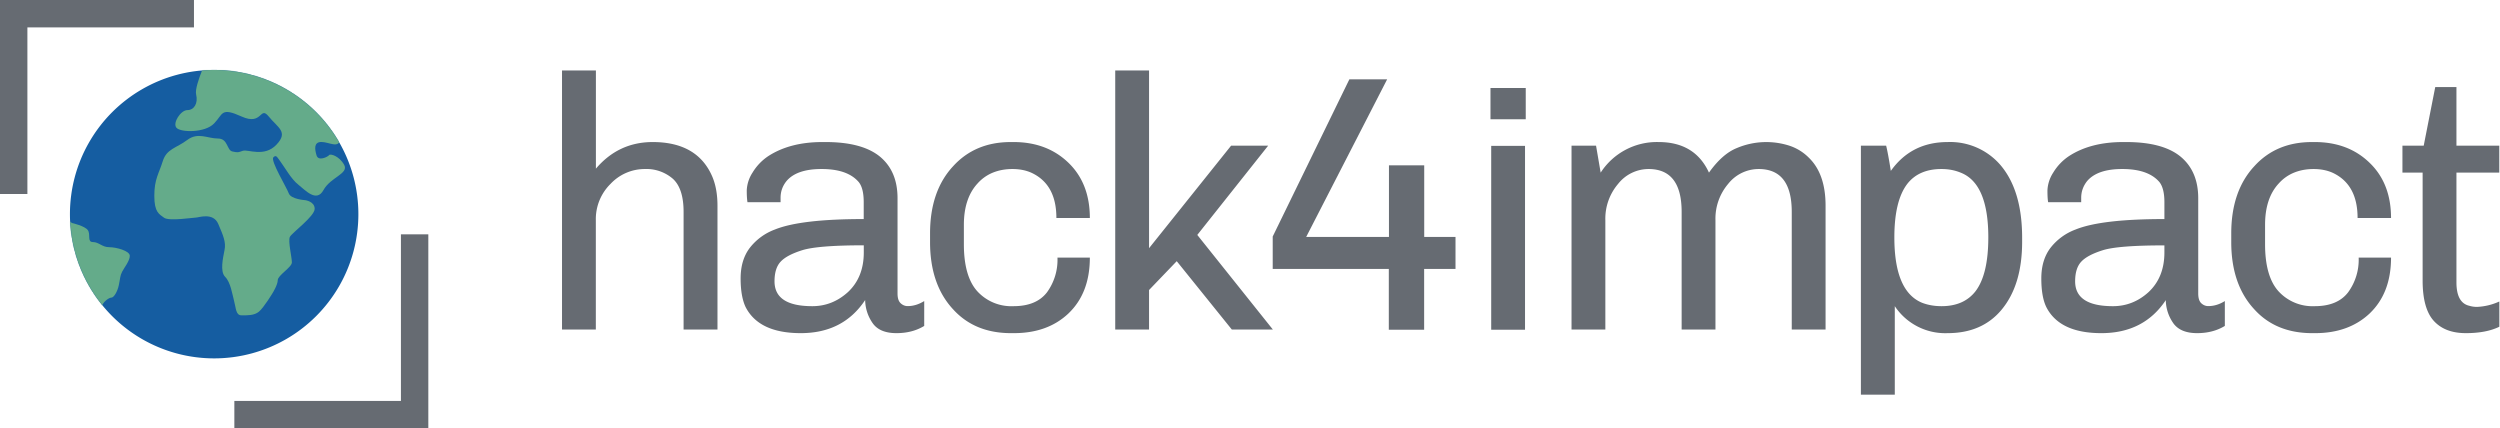 <svg xmlns="http://www.w3.org/2000/svg" xmlns:xlink="http://www.w3.org/1999/xlink" viewBox="0 0 3467 594"><defs/><defs><path id="a" d="M200 400a200 200 0 100-400 200 200 0 000 400z"/></defs><g fill="none" fill-rule="evenodd"><path stroke="#666B72" stroke-width="38" d="M19 269V19h250M575 325v250H325"/><path fill="#666B72" d="M2068 457.3v-255h46.9v255H2068zm-1-335.3h48.9v43.4H2067V122zM1765 328l106.3-218h52.4l-112.3 218.6h114.8v-99.3h48.9v99.3h43.4V373H1975v84.3h-49V373H1765v-45z"/><path fill="#155DA1" d="M297 497a200 200 0 100-400 200 200 0 000 400z"/><g transform="translate(97 97)"><mask id="b" fill="#fff"><use xlink:href="#a"/></mask><use xlink:href="#a"/><path fill="#64AB8A" d="M239.8 112.1c-6.8 2.3-6.3 2.7-14.4 1-8.1-1.5-5.9-18-20.2-18-14.4 0-27.6-9.2-42.5 2-15 11.3-28.7 12.2-34 29.5-5.4 17.3-11.7 24.8-11.7 48 0 23 6.8 25.3 13.6 30.4 6.9 5 40.7-.3 44.3-.3 3.5 0 23.7-7.5 30.7 8.7 7 16.3 11 25.5 8.8 36.2-2 10.6-6.7 29.9.9 37.4 7.5 7.6 9.8 23.8 12.4 33.7 2.7 9.8 2.2 19.6 10.3 19.6 8 0 17.3.4 24-5 6.7-5.5 19-25.8 19-25.8s7.2-11.5 7.2-18c0-6.7 19.6-17.8 19.6-24.6 0-6.9-5.6-29.8-2.8-35.4 2.8-5.6 34.4-28.5 34.4-38.9 0-10.3-13.1-12-13.1-12s-19.7-1.2-22.8-9.4c-3-8.3-25.7-45.4-21.4-50 4.2-4.6 6 1 10.6 7s14.2 23.3 23.9 30.8c9.7 7.6 25.2 25.4 35 7.6 9.8-17.9 35.5-22.8 28.7-35-6.8-12.3-19.2-15.8-20.9-13.5-1.7 2.4-14.9 9-17.4.4-2.6-8.6-4-18.6 6.7-18.6s24 9.5 26-3.5 35 10.8 35 10.8 15.4 20.6 23.5 20.6c8.2 0 28.6-13 28.6-13L457.5 34 326.3-13.3 195-26S171.8 21.3 175 34c3 12.6-3 21.7-12.2 21.7-9.1 0-20.8 17.9-15.1 24.5 5.7 6.6 39.5 7.3 52.2-6 12.8-13.1 9-22.8 38.2-9.6 29.2 13.2 25-15.6 37.6 0 12.6 15.6 27.6 21.2 10.7 39-16.8 17.9-39.6 6.2-46.5 8.5zM3 212.3s17.8 4 21.9 10c4 6-1.3 16.4 7 16.4s12.6 7.1 22.5 7.1c9.8 0 28.6 5 28.6 12s-7.6 16.2-10.6 22c-3 5.7-2.6 9.3-4.6 18.6-2 9.4-7 17.3-10.2 17.3-3.2 0-10.1 4.8-12.5 10-2.3 5.1-1.6 10.7-11 17.3-9.2 6.6-6.9 17.4-15.8 17.4-9 0-14.6 13.1-14.6 13.1l-33.4-120.7s-3.3-53.2 6.2-53.2 13.5 4.2 13.5 4.2l13 8.5z" mask="url(#b)"/></g><path fill="#666B72" d="M826.3 234c21-24.7 47.3-37 78.9-37 41.5 0 69.2 16.2 82.8 48.4 4.7 11.3 7 24.6 7 40V457h-47V293.8c0-21.6-5-36.9-14.9-45.9a56 56 0 00-39-13.5 65 65 0 00-47.3 20.5 68.5 68.5 0 00-20.5 50.4V457h-46.9V97.7h47V234zm371.5 106.2c-42.6 0-71 2.3-85.3 6.8-14.3 4.5-24.3 9.8-30 16-5.6 6-8.4 15.2-8.4 27.1 0 23 17.4 34.5 52.4 34.5 18.6 0 35-6.5 49.4-19.5 14.6-13.6 22-32 22-54.9v-10zm2 75.9c-20.3 30.6-50 45.9-89.3 45.9-38.6 0-64-12-76.4-36-4.6-9.6-7-22.9-7-39.9s4.2-31 12.5-42.1a78.8 78.8 0 0135-25.7c24-9.7 65-14.5 123.2-14.5v-23.4c0-13-2.3-22.3-7-28-10.3-12-27.4-18-51.4-18-23.3 0-39.6 5.7-48.9 17-5.3 6.7-8 14.3-8 23v6h-45.9c-.6-3.4-1-8.9-1-16.5a49 49 0 018-24.5 72 72 0 0122-23c20-12.9 44.9-19.4 74.8-19.4h4.5c34 0 59 6.8 75.4 20.2 16.3 13.5 24.4 32.7 24.4 57.7V407c0 6.3 1.4 10.8 4.3 13.5 2.8 2.6 6 4 9.7 4 8 0 15.6-2.4 23-7V452c-11 6.7-23.8 10-38.5 10-15 0-25.8-4.3-32.4-13a57.3 57.3 0 01-11-33zm311.6-58.9c0 33-10 58.9-30 77.8-19.2 18-44.3 27-75.3 27h-4c-33.6 0-60.3-11-80.3-33-21.3-22.9-32-54-32-93.3v-12c0-39.2 10.7-70.3 32-93.2 20.3-22.3 47-33.5 79.8-33.5h4c31 0 56.3 9.6 76.1 28.7 19.8 19.1 29.7 44.7 29.7 76.6H1465c0-31.3-11.6-52.2-35-62.9-7.6-3.3-16.2-5-25.9-5-10 0-19 1.7-27.2 5a57.4 57.4 0 00-21.2 15c-12.6 13.6-19 32.8-19 57.4v27c0 29.5 6.2 51.3 18.5 65a64 64 0 0050.4 20.8c21 0 36.4-6.4 46.2-19a76.6 76.6 0 0014.7-48.4h45zm196.9 99.8l-76.4-94.8-38.4 40V457h-46.9V97.7h46.9v246.5L1707.3 202h51.4l-98.3 123.8L1765.2 457h-57zM2332.1 293.8c0-39.6-15.3-59.4-45.9-59.4A54 54 0 002244 255a74.3 74.3 0 00-17.7 50.4V457h-46.9V202h34l6.4 37.4a92.8 92.8 0 0180.4-42.4c33.6 0 56.9 14.2 69.8 42.4 12.3-17.3 25.2-28.7 38.7-34.1a104.7 104.7 0 0173.6-3 68 68 0 0126 16.2c15.6 15 23.4 37.2 23.4 66.8V457h-46.9V293.8c0-39.6-15.3-59.4-45.9-59.4a54 54 0 00-42.2 20.5 74.3 74.3 0 00-17.7 50.4V457h-46.9V293.8zm295.6 130.8v122.7h-47V202h35c1.6 6.3 3.8 18 6.5 35 19-26.7 45.2-40 78.8-40a92 92 0 0172.9 31.5c20.3 23.6 30.4 57.3 30.4 101.3v5.4c0 40.3-9.6 71.9-29 94.9-17.9 21.2-42.7 31.9-74.3 31.9a84 84 0 01-73.3-37.4zm129.7-95.3c0-50-12.8-79.9-38.4-89.9-8-3.3-16.8-5-26.5-5-21 0-36.7 6.9-47.4 20.5-12 15.6-18 40.4-18 74.4 0 50.2 13 80.5 39 90.8 8 3 16.8 4.5 26.4 4.5 20.7 0 36.3-6.9 47-20.5 12-15.6 17.9-40.6 17.9-74.8zm244.2 11c-42.6 0-71 2.2-85.4 6.7-14.3 4.5-24.3 9.8-30 16-5.6 6-8.4 15.2-8.4 27.1 0 23 17.5 34.5 52.4 34.5 18.6 0 35.1-6.5 49.4-19.5 14.6-13.6 22-32 22-54.9v-10zm2 75.8c-20.3 30.6-50.1 45.9-89.4 45.9-38.6 0-64-12-76.3-36-4.7-9.6-7-22.9-7-39.9s4.2-31 12.5-42.1a78.8 78.8 0 0135-25.7c23.9-9.7 65-14.5 123.2-14.5v-23.4c0-13-2.4-22.3-7-28-10.3-12-27.5-18-51.4-18-23.3 0-39.6 5.7-49 17-5.2 6.7-8 14.3-8 23v6h-45.8c-.7-3.4-1-8.9-1-16.5a49 49 0 018-24.5 72 72 0 0122-23c19.9-12.9 44.8-19.4 74.8-19.4h4.5c33.9 0 59 6.8 75.3 20.2 16.3 13.5 24.5 32.7 24.5 57.7V407c0 6.3 1.4 10.8 4.2 13.5 2.8 2.6 6 4 9.7 4 8 0 15.7-2.4 23-7V452c-11 6.7-23.8 10-38.4 10-15 0-25.8-4.3-32.5-13a57.3 57.3 0 01-11-33zm312.3-58.9c0 33-10 58.9-30 77.8-19.3 18-44.4 27-75.3 27h-4c-33.6 0-60.4-11-80.3-33-21.3-22.9-32-54-32-93.3v-12c0-39.2 10.7-70.3 32-93.2 20.2-22.3 46.9-33.5 79.8-33.5h4c31 0 56.3 9.6 76 28.7 19.9 19.1 29.8 44.7 29.8 76.6h-46.4c0-31.3-11.7-52.2-35-62.9-7.6-3.3-16.3-5-26-5-9.9 0-19 1.7-27.1 5a57.4 57.4 0 00-21.2 15c-12.7 13.6-19 32.8-19 57.4v27c0 29.5 6.2 51.3 18.5 65a64 64 0 0050.4 20.8c21 0 36.3-6.4 46.1-19a76.6 76.6 0 0014.8-48.4h44.9zm119.2 68.4a83 83 0 0031-7.5v35c-12 5.9-27.5 8.9-46.5 8.9-19.3 0-34.1-5.7-44.4-17-10.3-11.3-15.5-30-15.5-55.9V239.4h-28V202h29.5l16-81.3h29.4V202h59.4v37.4h-59.4v152.2c0 19 6 29.8 18 32.5 3.3 1 6.8 1.5 10.5 1.5z"/></g></svg>